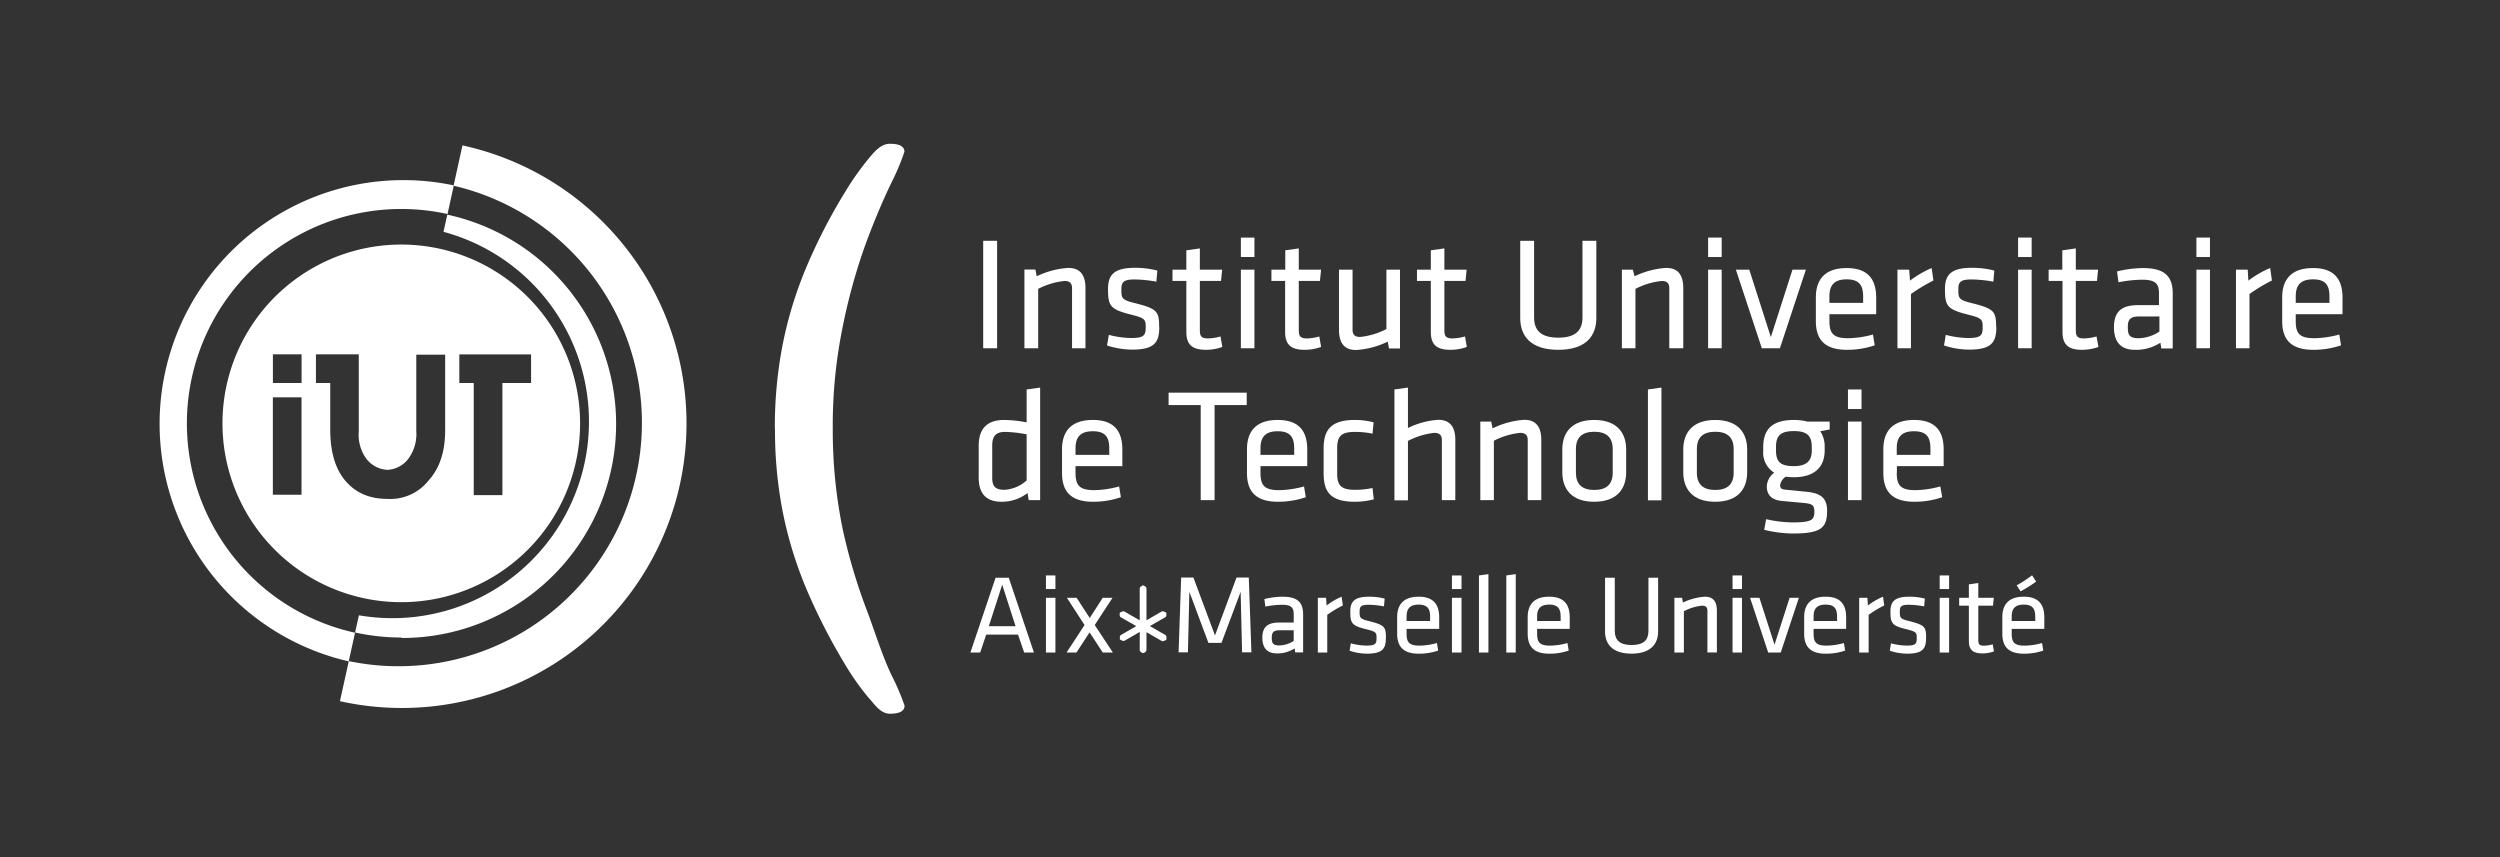 <?xml version="1.0" encoding="UTF-8" standalone="no"?>
<svg
   id="Calque_1"
   data-name="Calque 1"
   viewBox="0 0 496.06 170.08"
   version="1.1"
   sodipodi:docname="logoblanc.svg"
   inkscape:version="1.3 (0e150ed6c4, 2023-07-21)"
   xmlns:inkscape="http://www.inkscape.org/namespaces/inkscape"
   xmlns:sodipodi="http://sodipodi.sourceforge.net/DTD/sodipodi-0.dtd"
   xmlns="http://www.w3.org/2000/svg"
   xmlns:svg="http://www.w3.org/2000/svg">
  <rect x="0" y="0" width="496.06" height="170.08" fill="#333333" stroke="none"/>
  <sodipodi:namedview
     id="namedview63"
     pagecolor="#ffffff"
     bordercolor="#000000"
     borderopacity="0.25"
     inkscape:showpageshadow="2"
     inkscape:pageopacity="0.0"
     inkscape:pagecheckerboard="0"
     inkscape:deskcolor="#d1d1d1"
     inkscape:zoom="1.8559308"
     inkscape:cx="260.78558"
     inkscape:cy="148.98185"
     inkscape:window-width="1920"
     inkscape:window-height="974"
     inkscape:window-x="-11"
     inkscape:window-y="-11"
     inkscape:window-maximized="1"
     inkscape:current-layer="Calque_1" />
  <defs
     id="defs1">
    <style
       id="style1">.cls-1{fill:#0070ba;}.cls-2{fill:#1d1d1b;}.cls-3{fill:#fbba00;}.cls-4{fill:#0bbbef;}.cls-5{fill:#fff;}</style>
  </defs>
  <g
     id="g3546-0-6-0-2"
     style="fill:#ffffff">
    <g
       id="path3548-3-8-4-9"
       style="fill:#ffffff">
      <path
         class="cls-1"
         d="M153.75,85.07a85.2,85.2,0,0,1,1.54-16.65,79,79,0,0,1,4.65-15.26,110.55,110.55,0,0,1,7.71-15,55.23,55.23,0,0,1,4.66-6.63c1.22-1.48,2.49-3,4.26-3,1.93,0,2.89.52,2.89,1.59a47.41,47.41,0,0,1-2.71,6.39Q174,42.3,171.66,48.71a114.19,114.19,0,0,0-4.42,16,97.66,97.66,0,0,0-2,20.33,97.57,97.57,0,0,0,2,20.1,113.74,113.74,0,0,0,4.94,16.43c1.7,4.64,3,8.79,4.75,12.46a46.61,46.61,0,0,1,2.56,6c0,1.06-1,1.59-2.89,1.59s-3-1.8-4.26-3.18a51.75,51.75,0,0,1-4.66-6.6,119.31,119.31,0,0,1-7.68-15,79.26,79.26,0,0,1-4.63-15,83.77,83.77,0,0,1-1.59-16.79"
         id="path1"
         style="fill:#ffffff" />
    </g>
  </g>
  <g
     id="g4276-5-7-2"
     style="fill:#ffffff">
    <g
       id="text3345-5-85-6-9-3-2"
       style="fill:#ffffff">
      <g
         id="path7479"
         style="fill:#ffffff">
        <path
           class="cls-2"
           d="M200.14,114.63h-2.59l-5,14.85h1.94l1.2-3.56H202l1.22,3.56h1.94l-5-14.85m1.35,9.62h-5.3l2.65-8.23,2.65,8.23"
           id="path2"
           style="fill:#ffffff" />
      </g>
      <g
         id="path7481"
         style="fill:#ffffff">
        <path
           class="cls-2"
           d="M209.42,129.48V118.62h-1.88v10.86h1.88m0-12.6v-2.7h-1.88v2.7h1.88"
           id="path3"
           style="fill:#ffffff" />
      </g>
      <g
         id="path7483"
         style="fill:#ffffff">
        <path
           class="cls-2"
           d="M213.59,129.48l2.61-4,2.62,4h2l-3.6-5.46,3.53-5.4h-1.94l-2.58,4-2.6-4h-1.93l3.5,5.4-3.57,5.46h2"
           id="path4"
           style="fill:#ffffff" />
      </g>
    </g>
    <g
       id="text3345-5-8-4-1-5-8-8"
       style="fill:#ffffff">
      <g
         id="path7486"
         style="fill:#ffffff">
        <path
           class="cls-2"
           d="M239.78,127.56h2.59l3.8-10.12.29,12h1.85l-.52-14.85h-2.43l-4.28,11.49-4.28-11.49h-2.43l-.51,14.85h1.85l.29-12,3.78,10.12"
           id="path5"
           style="fill:#ffffff" />
      </g>
      <g
         id="path7488"
         style="fill:#ffffff">
        <path
           class="cls-2"
           d="M258.57,121.92c0-2.32-1-3.52-4.12-3.52a15.23,15.23,0,0,0-3.57.47l.2,1.49a17.86,17.86,0,0,1,3.26-.36c1.76,0,2.36.47,2.36,1.83v1.7h-2.9c-2.18,0-3.32.8-3.32,3,0,1.92.85,3.12,2.88,3.12a6.15,6.15,0,0,0,3.52-1l.12.8h1.57v-7.56m-1.87,5.29a5.45,5.45,0,0,1-2.81.89c-1.34,0-1.54-.45-1.54-1.56s.43-1.45,1.59-1.45h2.76v2.12"
           id="path6"
           style="fill:#ffffff" />
      </g>
      <g
         id="path7490"
         style="fill:#ffffff">
        <path
           class="cls-2"
           d="M266.23,118.4a13.27,13.27,0,0,0-3,1.74l-.11-1.52h-1.63v10.86h1.87V122a22.77,22.77,0,0,1,3.1-1.87l-.25-1.72"
           id="path7"
           style="fill:#ffffff" />
      </g>
      <g
         id="path7492"
         style="fill:#ffffff">
        <path
           class="cls-2"
           d="M275,126.56c0-2.16-.24-2.54-3.36-3.32-1.83-.45-1.86-.67-1.86-1.88,0-1,.23-1.36,1.83-1.36a17.3,17.3,0,0,1,3,.32l.14-1.54a12,12,0,0,0-3.08-.38c-2.85,0-3.74.91-3.74,2.92,0,2.25.24,2.81,2.94,3.48,2.19.53,2.27.67,2.27,1.83s-.29,1.47-2,1.47a12.37,12.37,0,0,1-3.11-.45l-.24,1.47a11,11,0,0,0,3.46.58c3.1,0,3.74-1,3.74-3.14"
           id="path8"
           style="fill:#ffffff" />
      </g>
      <g
         id="path7494"
         style="fill:#ffffff">
        <path
           class="cls-2"
           d="M279.1,125.69v-.91h6.47V122.5c0-2.25-.87-4.1-4.08-4.1s-4.26,1.8-4.26,4.06v3.25c0,2.46,1.09,4,4.3,4a11.79,11.79,0,0,0,3.84-.62l-.25-1.5a13.42,13.42,0,0,1-3.43.52c-2.12,0-2.59-.69-2.59-2.41m0-3.36c0-1.52.63-2.37,2.39-2.37s2.28.85,2.28,2.37v.88H279.1v-.88"
           id="path9"
           style="fill:#ffffff" />
      </g>
      <g
         id="path7496"
         style="fill:#ffffff">
        <path
           class="cls-2"
           d="M290,129.48V118.62H288.1v10.86H290m0-12.6v-2.7H288.1v2.7H290"
           id="path10"
           style="fill:#ffffff" />
      </g>
      <g
         id="path7498"
         style="fill:#ffffff">
        <path
           class="cls-2"
           d="M295.34,129.48V113.92l-1.88.26v15.3h1.88"
           id="path11"
           style="fill:#ffffff" />
      </g>
      <g
         id="path7500"
         style="fill:#ffffff">
        <path
           class="cls-2"
           d="M300.76,129.48V113.92l-1.87.26v15.3h1.87"
           id="path12"
           style="fill:#ffffff" />
      </g>
      <g
         id="path7502"
         style="fill:#ffffff">
        <path
           class="cls-2"
           d="M305,125.69v-.91h6.47V122.5c0-2.25-.87-4.1-4.08-4.1s-4.26,1.8-4.26,4.06v3.25c0,2.46,1.09,4,4.31,4a11.78,11.78,0,0,0,3.83-.62l-.25-1.5a13.42,13.42,0,0,1-3.43.52c-2.12,0-2.59-.69-2.59-2.41m0-3.36c0-1.52.63-2.37,2.39-2.37s2.28.85,2.28,2.37v.88H305v-.88"
           id="path13"
           style="fill:#ffffff" />
      </g>
      <g
         id="path7504"
         style="fill:#ffffff">
        <path
           class="cls-2"
           d="M327.09,114.63V125.2c0,1.83-1,2.79-3.35,2.79s-3.33-1-3.33-2.79V114.63h-1.93v10.68c0,2.43,1.4,4.39,5.26,4.39s5.27-2,5.27-4.39V114.63h-1.92"
           id="path14"
           style="fill:#ffffff" />
      </g>
      <g
         id="path7506"
         style="fill:#ffffff">
        <path
           class="cls-2"
           d="M340.67,129.48v-8.31c0-1.68-.63-2.77-2.36-2.77a11.78,11.78,0,0,0-4.37,1.16l-.18-.94h-1.52v10.86h1.88v-8.2a10,10,0,0,1,3.62-1.1c.7,0,1.05.29,1.05,1v8.29h1.88"
           id="path15"
           style="fill:#ffffff" />
      </g>
      <g
         id="path7508"
         style="fill:#ffffff">
        <path
           class="cls-2"
           d="M345.65,129.48V118.62h-1.87v10.86h1.87m0-12.6v-2.7h-1.87v2.7h1.87"
           id="path16"
           style="fill:#ffffff" />
      </g>
      <g
         id="path7510"
         style="fill:#ffffff">
        <path
           class="cls-2"
           d="M352.11,127.94l-3-9.32h-1.85l3.59,10.86h2.49l3.6-10.86H355.1l-3,9.32"
           id="path17"
           style="fill:#ffffff" />
      </g>
      <g
         id="path7512"
         style="fill:#ffffff">
        <path
           class="cls-2"
           d="M359.86,125.69v-.91h6.46V122.5c0-2.25-.86-4.1-4.07-4.1s-4.26,1.8-4.26,4.06v3.25c0,2.46,1.09,4,4.3,4a11.78,11.78,0,0,0,3.83-.62l-.25-1.5a13.34,13.34,0,0,1-3.42.52c-2.12,0-2.59-.69-2.59-2.41m0-3.36c0-1.52.62-2.37,2.39-2.37s2.27.85,2.27,2.37v.88h-4.66v-.88"
           id="path18"
           style="fill:#ffffff" />
      </g>
      <g
         id="path7514"
         style="fill:#ffffff">
        <path
           class="cls-2"
           d="M373.64,118.4a13.42,13.42,0,0,0-3,1.74l-.11-1.52h-1.62v10.86h1.87V122a22.77,22.77,0,0,1,3.1-1.87l-.24-1.72"
           id="path19"
           style="fill:#ffffff" />
      </g>
      <g
         id="path7516"
         style="fill:#ffffff">
        <path
           class="cls-2"
           d="M382.19,126.56c0-2.16-.25-2.54-3.36-3.32-1.83-.45-1.86-.67-1.86-1.88,0-1,.23-1.36,1.83-1.36a17.2,17.2,0,0,1,3,.32l.13-1.54a12,12,0,0,0-3.07-.38c-2.85,0-3.75.91-3.75,2.92,0,2.25.25,2.81,2.95,3.48,2.18.53,2.27.67,2.27,1.83s-.29,1.47-2,1.47a12.37,12.37,0,0,1-3.11-.45l-.24,1.47a11,11,0,0,0,3.46.58c3.09,0,3.74-1,3.74-3.14"
           id="path20"
           style="fill:#ffffff" />
      </g>
      <g
         id="path7518"
         style="fill:#ffffff">
        <path
           class="cls-2"
           d="M386.75,129.48V118.62h-1.87v10.86h1.87m0-12.6v-2.7h-1.87v2.7h1.87"
           id="path21"
           style="fill:#ffffff" />
      </g>
      <g
         id="path7520"
         style="fill:#ffffff">
        <path
           class="cls-2"
           d="M395.39,127.85a6.78,6.78,0,0,1-1.73.27c-1,0-1.12-.4-1.12-1.2v-6.74h2.92l.16-1.56h-3.08v-2.94l-1.87.27v2.67h-1.92v1.56h1.92v7c0,1.81.87,2.47,2.7,2.47a6.74,6.74,0,0,0,2.28-.4l-.26-1.45"
           id="path22"
           style="fill:#ffffff" />
      </g>
      <g
         id="path7522"
         style="fill:#ffffff">
        <path
           class="cls-2"
           d="M399.17,125.69v-.91h6.47V122.5c0-2.25-.87-4.1-4.08-4.1s-4.25,1.8-4.25,4.06v3.25c0,2.46,1.08,4,4.3,4a11.82,11.82,0,0,0,3.83-.62l-.25-1.5a13.35,13.35,0,0,1-3.43.52c-2.12,0-2.59-.69-2.59-2.41m0-3.36c0-1.52.63-2.37,2.39-2.37s2.28.85,2.28,2.37v.88h-4.67v-.88m1.75-5a24.77,24.77,0,0,0,3.1-1.94l-.81-1.25a23.19,23.19,0,0,1-3.06,2l.77,1.16"
           id="path23"
           style="fill:#ffffff" />
      </g>
    </g>
    <path
       class="cls-3"
       d="M231.24,126l-2.94-1.69-.14-.08.14-.08,2.94-1.69a.46.46,0,0,0,.19-.3,1.05,1.05,0,0,0,0-.3c0-.12,0-.21,0-.22v-.07l-.05,0a1.38,1.38,0,0,0-.64-.27.31.31,0,0,0-.18,0L227.63,123l-.14.08v-6.32a.6.6,0,0,0-.33-.45l-.27-.15-.08,0-.06,0-.27.15a.6.6,0,0,0-.33.45v6.32L226,123l-2.94-1.69a.36.36,0,0,0-.19,0,1.27,1.27,0,0,0-.63.27l-.06,0v.07s0,.1,0,.22a1.6,1.6,0,0,0,0,.3.47.47,0,0,0,.2.3l2.94,1.69a.57.57,0,0,0,.13.08l-.13.08L222.41,126a.47.47,0,0,0-.2.3,1.6,1.6,0,0,0,0,.3c0,.12,0,.22,0,.22v.08l.06,0a1.33,1.33,0,0,0,.63.27h0a.45.45,0,0,0,.18,0l2.94-1.7.13-.08V129c0,.24.2.34.33.44a1.26,1.26,0,0,0,.28.14l.07,0,.06,0a1.09,1.09,0,0,0,.27-.14.6.6,0,0,0,.33-.44v-3.56l.13.08,2.95,1.7a.3.3,0,0,0,.18,0,1.38,1.38,0,0,0,.64-.27l.05,0v-.08s0-.1,0-.22a1.05,1.05,0,0,0,0-.3A.46.46,0,0,0,231.24,126Z"
       id="path24"
       style="fill:#ffffff" />
  </g>
  <g
     id="path7525"
     style="fill:#ffffff">
    <path
       class="cls-4"
       d="M197.85,47.78h-2.76V69.1h2.76V47.78"
       id="path25"
       style="fill:#ffffff" />
  </g>
  <g
     id="path7527"
     style="fill:#ffffff">
    <path
       class="cls-4"
       d="M215.38,69.1V57.16c0-2.4-.9-4-3.4-4a16.94,16.94,0,0,0-6.27,1.66l-.26-1.34h-2.18V69.1H206V57.32a14.67,14.67,0,0,1,5.22-1.57c1,0,1.5.42,1.5,1.44V69.1h2.7"
       id="path26"
       style="fill:#ffffff" />
  </g>
  <g
     id="path7529"
     style="fill:#ffffff">
    <path
       class="cls-4"
       d="M230,64.9c0-3.1-.36-3.64-4.83-4.76-2.63-.64-2.66-1-2.66-2.69,0-1.41.33-2,2.62-2a25.63,25.63,0,0,1,4.32.44l.19-2.2a17.13,17.13,0,0,0-4.41-.55c-4.09,0-5.37,1.31-5.37,4.2,0,3.23.35,4,4.22,5,3.13.77,3.26,1,3.26,2.62s-.42,2.11-2.88,2.11a17.82,17.82,0,0,1-4.44-.63l-.36,2.11a16.26,16.26,0,0,0,5,.82c4.45,0,5.37-1.46,5.37-4.51"
       id="path27"
       style="fill:#ffffff" />
  </g>
  <g
     id="path7531"
     style="fill:#ffffff">
    <path
       class="cls-4"
       d="M242.18,66.76a9.74,9.74,0,0,1-2.49.39c-1.44,0-1.61-.58-1.61-1.73V55.75h4.2l.23-2.24h-4.43V49.29l-2.68.38v3.84h-2.75v2.24h2.75V65.87c0,2.59,1.25,3.54,3.87,3.54a9.55,9.55,0,0,0,3.27-.57l-.36-2.08"
       id="path28"
       style="fill:#ffffff" />
  </g>
  <g
     id="path7533"
     style="fill:#ffffff">
    <path
       class="cls-4"
       d="M248.91,69.1V53.51h-2.69V69.1h2.69m0-18.09V47.14h-2.69V51h2.69"
       id="path29"
       style="fill:#ffffff" />
  </g>
  <g
     id="path7535"
     style="fill:#ffffff">
    <path
       class="cls-4"
       d="M261.81,66.76a9.68,9.68,0,0,1-2.49.39c-1.44,0-1.61-.58-1.61-1.73V55.75h4.2l.22-2.24h-4.42V49.29l-2.68.38v3.84h-2.75v2.24H255V65.87c0,2.59,1.25,3.54,3.87,3.54a9.51,9.51,0,0,0,3.27-.57l-.36-2.08"
       id="path30"
       style="fill:#ffffff" />
  </g>
  <g
     id="path7537"
     style="fill:#ffffff">
    <path
       class="cls-4"
       d="M265.69,53.51V65.45c0,2.4.89,4,3.39,4a16.79,16.79,0,0,0,6.28-1.66l.25,1.35h2.18V53.51H275.1V65.29a14.62,14.62,0,0,1-5.22,1.57c-1,0-1.5-.42-1.5-1.44V53.51h-2.69"
       id="path31"
       style="fill:#ffffff" />
  </g>
  <g
     id="path7539"
     style="fill:#ffffff">
    <path
       class="cls-4"
       d="M290.7,66.76a9.87,9.87,0,0,1-2.5.39c-1.45,0-1.6-.58-1.6-1.73V55.75h4.2l.21-2.24H286.6V49.29l-2.69.38v3.84h-2.75v2.24h2.75V65.87c0,2.59,1.24,3.54,3.87,3.54a9.55,9.55,0,0,0,3.27-.57l-.35-2.08"
       id="path32"
       style="fill:#ffffff" />
  </g>
  <g
     id="path7541"
     style="fill:#ffffff">
    <path
       class="cls-4"
       d="M314,47.78V63c0,2.63-1.44,4-4.8,4s-4.8-1.38-4.8-4V47.78h-2.75V63.11c0,3.49,2,6.3,7.55,6.3s7.55-2.81,7.55-6.3V47.78H314"
       id="path33"
       style="fill:#ffffff" />
  </g>
  <g
     id="path7543"
     style="fill:#ffffff">
    <path
       class="cls-4"
       d="M334,69.1V57.16c0-2.4-.9-4-3.39-4a16.89,16.89,0,0,0-6.27,1.66L324,53.51h-2.18V69.1h2.69V57.32a14.62,14.62,0,0,1,5.22-1.57c1,0,1.5.42,1.5,1.44V69.1H334"
       id="path34"
       style="fill:#ffffff" />
  </g>
  <g
     id="path7545"
     style="fill:#ffffff">
    <path
       class="cls-4"
       d="M341.62,69.1V53.51h-2.69V69.1h2.69m0-18.09V47.14h-2.69V51h2.69"
       id="path35"
       style="fill:#ffffff" />
  </g>
  <g
     id="path7547"
     style="fill:#ffffff">
    <path
       class="cls-4"
       d="M351.38,66.89,347.1,53.51h-2.66l5.15,15.59h3.59l5.15-15.59h-2.66l-4.29,13.38"
       id="path36"
       style="fill:#ffffff" />
  </g>
  <g
     id="path7549"
     style="fill:#ffffff">
    <path
       class="cls-4"
       d="M363,63.66V62.35h9.28V59.08c0-3.23-1.25-5.89-5.86-5.89s-6.11,2.59-6.11,5.83v4.67c0,3.52,1.57,5.72,6.18,5.72a17,17,0,0,0,5.5-.89l-.35-2.14a19.69,19.69,0,0,1-4.93.73c-3,0-3.71-1-3.71-3.45m0-4.84c0-2.17.9-3.39,3.42-3.39s3.27,1.22,3.27,3.39V60.1H363V58.82"
       id="path37"
       style="fill:#ffffff" />
  </g>
  <g
     id="path7551"
     style="fill:#ffffff">
    <path
       class="cls-4"
       d="M383.28,53.19a20.06,20.06,0,0,0-4.29,2.5l-.16-2.18H376.5V69.1h2.68V58.34a34.66,34.66,0,0,1,4.46-2.68l-.36-2.47"
       id="path38"
       style="fill:#ffffff" />
  </g>
  <g
     id="path7553"
     style="fill:#ffffff">
    <path
       class="cls-4"
       d="M396.08,64.9c0-3.1-.36-3.64-4.85-4.76-2.61-.64-2.65-1-2.65-2.69,0-1.41.32-2,2.63-2a25.73,25.73,0,0,1,4.32.44l.19-2.2a17.2,17.2,0,0,0-4.42-.55c-4.09,0-5.37,1.31-5.37,4.2,0,3.23.35,4,4.23,5,3.13.77,3.25,1,3.25,2.62s-.41,2.11-2.87,2.11a18,18,0,0,1-4.45-.63l-.35,2.11a16.14,16.14,0,0,0,5,.82c4.44,0,5.38-1.46,5.38-4.51"
       id="path39"
       style="fill:#ffffff" />
  </g>
  <g
     id="path7555"
     style="fill:#ffffff">
    <path
       class="cls-4"
       d="M403.13,69.1V53.51h-2.69V69.1h2.69m0-18.09V47.14h-2.69V51h2.69"
       id="path40"
       style="fill:#ffffff" />
  </g>
  <g
     id="path7557"
     style="fill:#ffffff">
    <path
       class="cls-4"
       d="M416,66.76a9.87,9.87,0,0,1-2.5.39c-1.44,0-1.61-.58-1.61-1.73V55.75h4.2l.22-2.24h-4.42V49.29l-2.68.38v3.84H406.5v2.24h2.75V65.87c0,2.59,1.25,3.54,3.87,3.54a9.59,9.59,0,0,0,3.27-.57L416,66.76"
       id="path41"
       style="fill:#ffffff" />
  </g>
  <g
     id="path7559"
     style="fill:#ffffff">
    <path
       class="cls-4"
       d="M431.12,58.25c0-3.33-1.48-5.06-5.93-5.06a22.21,22.21,0,0,0-5.12.67l.29,2.15A25.48,25.48,0,0,1,425,55.5c2.53,0,3.39.67,3.39,2.62v2.43h-4.15c-3.14,0-4.78,1.16-4.78,4.39,0,2.75,1.22,4.47,4.13,4.47A8.88,8.88,0,0,0,428.68,68l.17,1.15h2.27V58.25m-2.7,7.58a7.73,7.73,0,0,1-4,1.28c-1.92,0-2.21-.63-2.21-2.23s.61-2.09,2.27-2.09h4v3"
       id="path42"
       style="fill:#ffffff" />
  </g>
  <g
     id="path7561"
     style="fill:#ffffff">
    <path
       class="cls-4"
       d="M438.51,69.1V53.51h-2.69V69.1h2.69m0-18.09V47.14h-2.69V51h2.69"
       id="path43"
       style="fill:#ffffff" />
  </g>
  <g
     id="path7563"
     style="fill:#ffffff">
    <path
       class="cls-4"
       d="M450.43,53.19a19.66,19.66,0,0,0-4.3,2.5L446,53.51h-2.33V69.1h2.68V58.34a34.54,34.54,0,0,1,4.45-2.68l-.34-2.47"
       id="path44"
       style="fill:#ffffff" />
  </g>
  <g
     id="path7565"
     style="fill:#ffffff">
    <path
       class="cls-4"
       d="M455.53,63.66V62.35h9.28V59.08c0-3.23-1.24-5.89-5.85-5.89s-6.12,2.59-6.12,5.83v4.67c0,3.52,1.57,5.72,6.18,5.72a17,17,0,0,0,5.5-.89l-.35-2.14a19.76,19.76,0,0,1-4.93.73c-3.05,0-3.71-1-3.71-3.45m0-4.84c0-2.17.9-3.39,3.43-3.39s3.26,1.22,3.26,3.39V60.1h-6.69V58.82"
       id="path45"
       style="fill:#ffffff" />
  </g>
  <g
     id="path7567"
     style="fill:#ffffff">
    <path
       class="cls-4"
       d="M194.2,94.79c0,3.13,1.47,4.77,4.54,4.77a8.32,8.32,0,0,0,5.15-1.73l.23,1.41h2.27V76.9l-2.68.38v6.53a24.76,24.76,0,0,0-4.46-.48c-3.65,0-5.05,2-5.05,5.09v6.37m9.51.54a7.19,7.19,0,0,1-4.42,1.86c-1.89,0-2.41-.8-2.41-2.4V88.42c0-1.89.74-2.72,2.53-2.72a25,25,0,0,1,4.3.48v9.15"
       id="path46"
       style="fill:#ffffff" />
  </g>
  <g
     id="path7569"
     style="fill:#ffffff">
    <path
       class="cls-4"
       d="M213.41,93.8V92.49h9.29V89.22c0-3.24-1.25-5.89-5.86-5.89s-6.11,2.59-6.11,5.83v4.67c0,3.52,1.57,5.73,6.18,5.73a17,17,0,0,0,5.5-.9l-.35-2.14a19.72,19.72,0,0,1-4.93.74c-3,0-3.72-1-3.72-3.46m0-4.84c0-2.17.9-3.39,3.43-3.39s3.26,1.22,3.26,3.39v1.29h-6.69V89"
       id="path47"
       style="fill:#ffffff" />
  </g>
  <g
     id="path7571"
     style="fill:#ffffff">
    <path
       class="cls-4"
       d="M238.23,99.24H241V80.38h6.38V77.92h-15.5v2.46h6.37V99.24"
       id="path48"
       style="fill:#ffffff" />
  </g>
  <g
     id="path7573"
     style="fill:#ffffff">
    <path
       class="cls-4"
       d="M250.11,93.8V92.49h9.28V89.22c0-3.24-1.24-5.89-5.86-5.89s-6.1,2.59-6.1,5.83v4.67c0,3.52,1.56,5.73,6.17,5.73a17,17,0,0,0,5.5-.9l-.35-2.14a19.65,19.65,0,0,1-4.93.74c-3,0-3.71-1-3.71-3.46m0-4.84c0-2.17.9-3.39,3.42-3.39s3.27,1.22,3.27,3.39v1.29h-6.69V89"
       id="path49"
       style="fill:#ffffff" />
  </g>
  <g
     id="path7575"
     style="fill:#ffffff">
    <path
       class="cls-4"
       d="M268.84,99.56a14.7,14.7,0,0,0,3.75-.48l-.25-2.25a16.21,16.21,0,0,1-3.43.36c-2.69,0-3.58-.77-3.58-3.2V88.9c0-2.44.89-3.2,3.58-3.2a16.85,16.85,0,0,1,3.43.35l.22-2.24a14,14,0,0,0-3.72-.48c-4.86,0-6.2,2.08-6.2,5.67v4.89c0,3.59,1.22,5.67,6.2,5.67"
       id="path50"
       style="fill:#ffffff" />
  </g>
  <g
     id="path7577"
     style="fill:#ffffff">
    <path
       class="cls-4"
       d="M288.77,99.24V87.3c0-2.4-.9-4-3.4-4a15.92,15.92,0,0,0-6,1.63V76.9l-2.68.38v22h2.68V87.49a14.74,14.74,0,0,1,5.22-1.6c1,0,1.51.42,1.51,1.44V99.24h2.69"
       id="path51"
       style="fill:#ffffff" />
  </g>
  <g
     id="path7579"
     style="fill:#ffffff">
    <path
       class="cls-4"
       d="M305.83,99.24V87.3c0-2.4-.9-4-3.39-4A16.81,16.81,0,0,0,296.16,85l-.26-1.35h-2.17V99.24h2.69V87.46a14.41,14.41,0,0,1,5.22-1.57c1,0,1.5.42,1.5,1.44V99.24h2.69"
       id="path52"
       style="fill:#ffffff" />
  </g>
  <g
     id="path7581"
     style="fill:#ffffff">
    <path
       class="cls-4"
       d="M322.67,93.7V89.19c0-3.27-1.79-5.86-6.34-5.86S310,85.92,310,89.19V93.7c0,3.27,1.79,5.86,6.33,5.86s6.34-2.59,6.34-5.86M320,89.09V93.8c0,2.27-1.21,3.42-3.65,3.42s-3.65-1.15-3.65-3.42V89.09c0-2.27,1.22-3.42,3.65-3.42S320,86.82,320,89.09"
       id="path53"
       style="fill:#ffffff" />
  </g>
  <g
     id="path7583"
     style="fill:#ffffff">
    <path
       class="cls-4"
       d="M329.67,99.24V76.9l-2.68.38v22h2.68"
       id="path54"
       style="fill:#ffffff" />
  </g>
  <g
     id="path7585"
     style="fill:#ffffff">
    <path
       class="cls-4"
       d="M346.68,93.7V89.19c0-3.27-1.8-5.86-6.34-5.86S334,85.92,334,89.19V93.7c0,3.27,1.79,5.86,6.34,5.86s6.34-2.59,6.34-5.86M344,89.09V93.8c0,2.27-1.22,3.42-3.65,3.42s-3.65-1.15-3.65-3.42V89.09c0-2.27,1.22-3.42,3.65-3.42S344,86.82,344,89.09"
       id="path55"
       style="fill:#ffffff" />
  </g>
  <g
     id="path7587"
     style="fill:#ffffff">
    <path
       class="cls-4"
       d="M363.06,83.65h-4.48a10.33,10.33,0,0,0-2.62-.32c-4.46,0-6.09,2-6.09,5.35v.7a4.7,4.7,0,0,0,2.18,4.42,3.51,3.51,0,0,0-1.47,2.75c0,1.44.74,2.65,3,2.85l4.13.38c1.82.16,2.3.39,2.3,1.7,0,1.63-.39,2.18-4.35,2.18a25,25,0,0,1-5.22-.64l-.38,2.11a25,25,0,0,0,5.66.73c5.64,0,6.82-1.12,6.82-4.51,0-2.37-1.09-3.45-3.91-3.75-1.95-.19-2.78-.29-4.41-.44-.71-.07-1-.29-1-.9a2.46,2.46,0,0,1,1.12-1.67,11.39,11.39,0,0,0,1.61.1c4.06,0,6.11-2,6.11-5.31v-.7a5.51,5.51,0,0,0-.87-3.11l1.86-.35V83.65m-3.55,5.06v.67c0,2.05-1,3.11-3.55,3.11s-3.55-.74-3.55-3.11v-.67c0-2.31.95-3.17,3.55-3.17s3.55.9,3.55,3.17"
       id="path56"
       style="fill:#ffffff" />
  </g>
  <g
     id="path7589"
     style="fill:#ffffff">
    <path
       class="cls-4"
       d="M369.37,99.24V83.65h-2.69V99.24h2.69m0-18.08V77.28h-2.69v3.88h2.69"
       id="path57"
       style="fill:#ffffff" />
  </g>
  <g
     id="path7591"
     style="fill:#ffffff">
    <path
       class="cls-4"
       d="M376.39,93.8V92.49h9.28V89.22c0-3.24-1.25-5.89-5.86-5.89s-6.11,2.59-6.11,5.83v4.67c0,3.52,1.57,5.73,6.18,5.73a17,17,0,0,0,5.5-.9L385,96.52a19.79,19.79,0,0,1-4.93.74c-3,0-3.71-1-3.71-3.46m0-4.84c0-2.17.89-3.39,3.42-3.39s3.26,1.22,3.26,3.39v1.29h-6.68V89"
       id="path58"
       style="fill:#ffffff" />
  </g>
  <path
     id="path59"
     style="fill:#ffffff"
     class="cls-4"
     d="M 82.104 48.613 A 35.48 35.48 0 1 0 114.27 91.66 A 35.49 35.49 0 0 0 87.27 49.359 A 35.48 35.48 0 0 0 82.104 48.613 z M 59.84 70.301 L 59.84 76 L 54.15 76 L 54.15 70.311 L 59.84 70.301 z M 62.689 70.311 L 71.189 70.311 L 71.189 85.689 A 8 8 0 0 0 72.76 91.119 A 5.66 5.66 0 0 0 76.869 93.23 A 5.55 5.55 0 0 0 80.869 91.23 A 8.21 8.21 0 0 0 82.6 85.58 L 82.6 70.381 L 88.33 70.381 L 88.33 85.381 C 88.33 89.621 87.23 92.961 85 95.381 A 9.64 9.64 0 0 1 77 99 C 73.24 99 70.579 97.78 68.529 95.4 C 66.529 93.04 65.529 89.66 65.529 85.26 L 65.529 76 L 62.689 76 L 62.689 70.311 z M 91.141 70.32 L 105.381 70.32 L 105.381 76 L 99.689 76 L 99.689 98.24 L 94 98.24 L 94 76 L 91.141 76 L 91.141 70.32 z M 54.141 78.84 L 59.83 78.84 L 59.83 98.17 L 54.141 98.17 L 54.141 78.84 z " />
  <path
     class="cls-1"
     d="M79.74,140.48a56.5,56.5,0,0,1-12.29-1.35l1.76-7.95A48.3,48.3,0,0,0,90,36.85l1.76-8A56.46,56.46,0,0,1,79.74,140.48Z"
     id="path60"
     style="fill:#ffffff" />
  <path
     class="cls-1"
     d="M79.71,126.5a42.83,42.83,0,0,1-9.25-1l.76-3.41A39,39,0,0,0,88,46l.75-3.41a42.48,42.48,0,0,1-9.07,84Z"
     id="path61"
     style="fill:#ffffff" />
  <path
     class="cls-3"
     d="M69.19,131.23A48.36,48.36,0,0,1,90.05,36.79L88.8,42.47a42.54,42.54,0,0,0-18.35,83.08Z"
     id="path62"
     style="fill:#ffffff" />
  <g
     id="g10599-58-0-6-5-8-1-5-2"
     style="fill:#000000">
    <g
       id="path5480-2-9-1-9-7-3-53-52-2-3-0-9-7-3-6-0-6-3-8-2"
       style="fill:#000000" />
  </g>
</svg>
